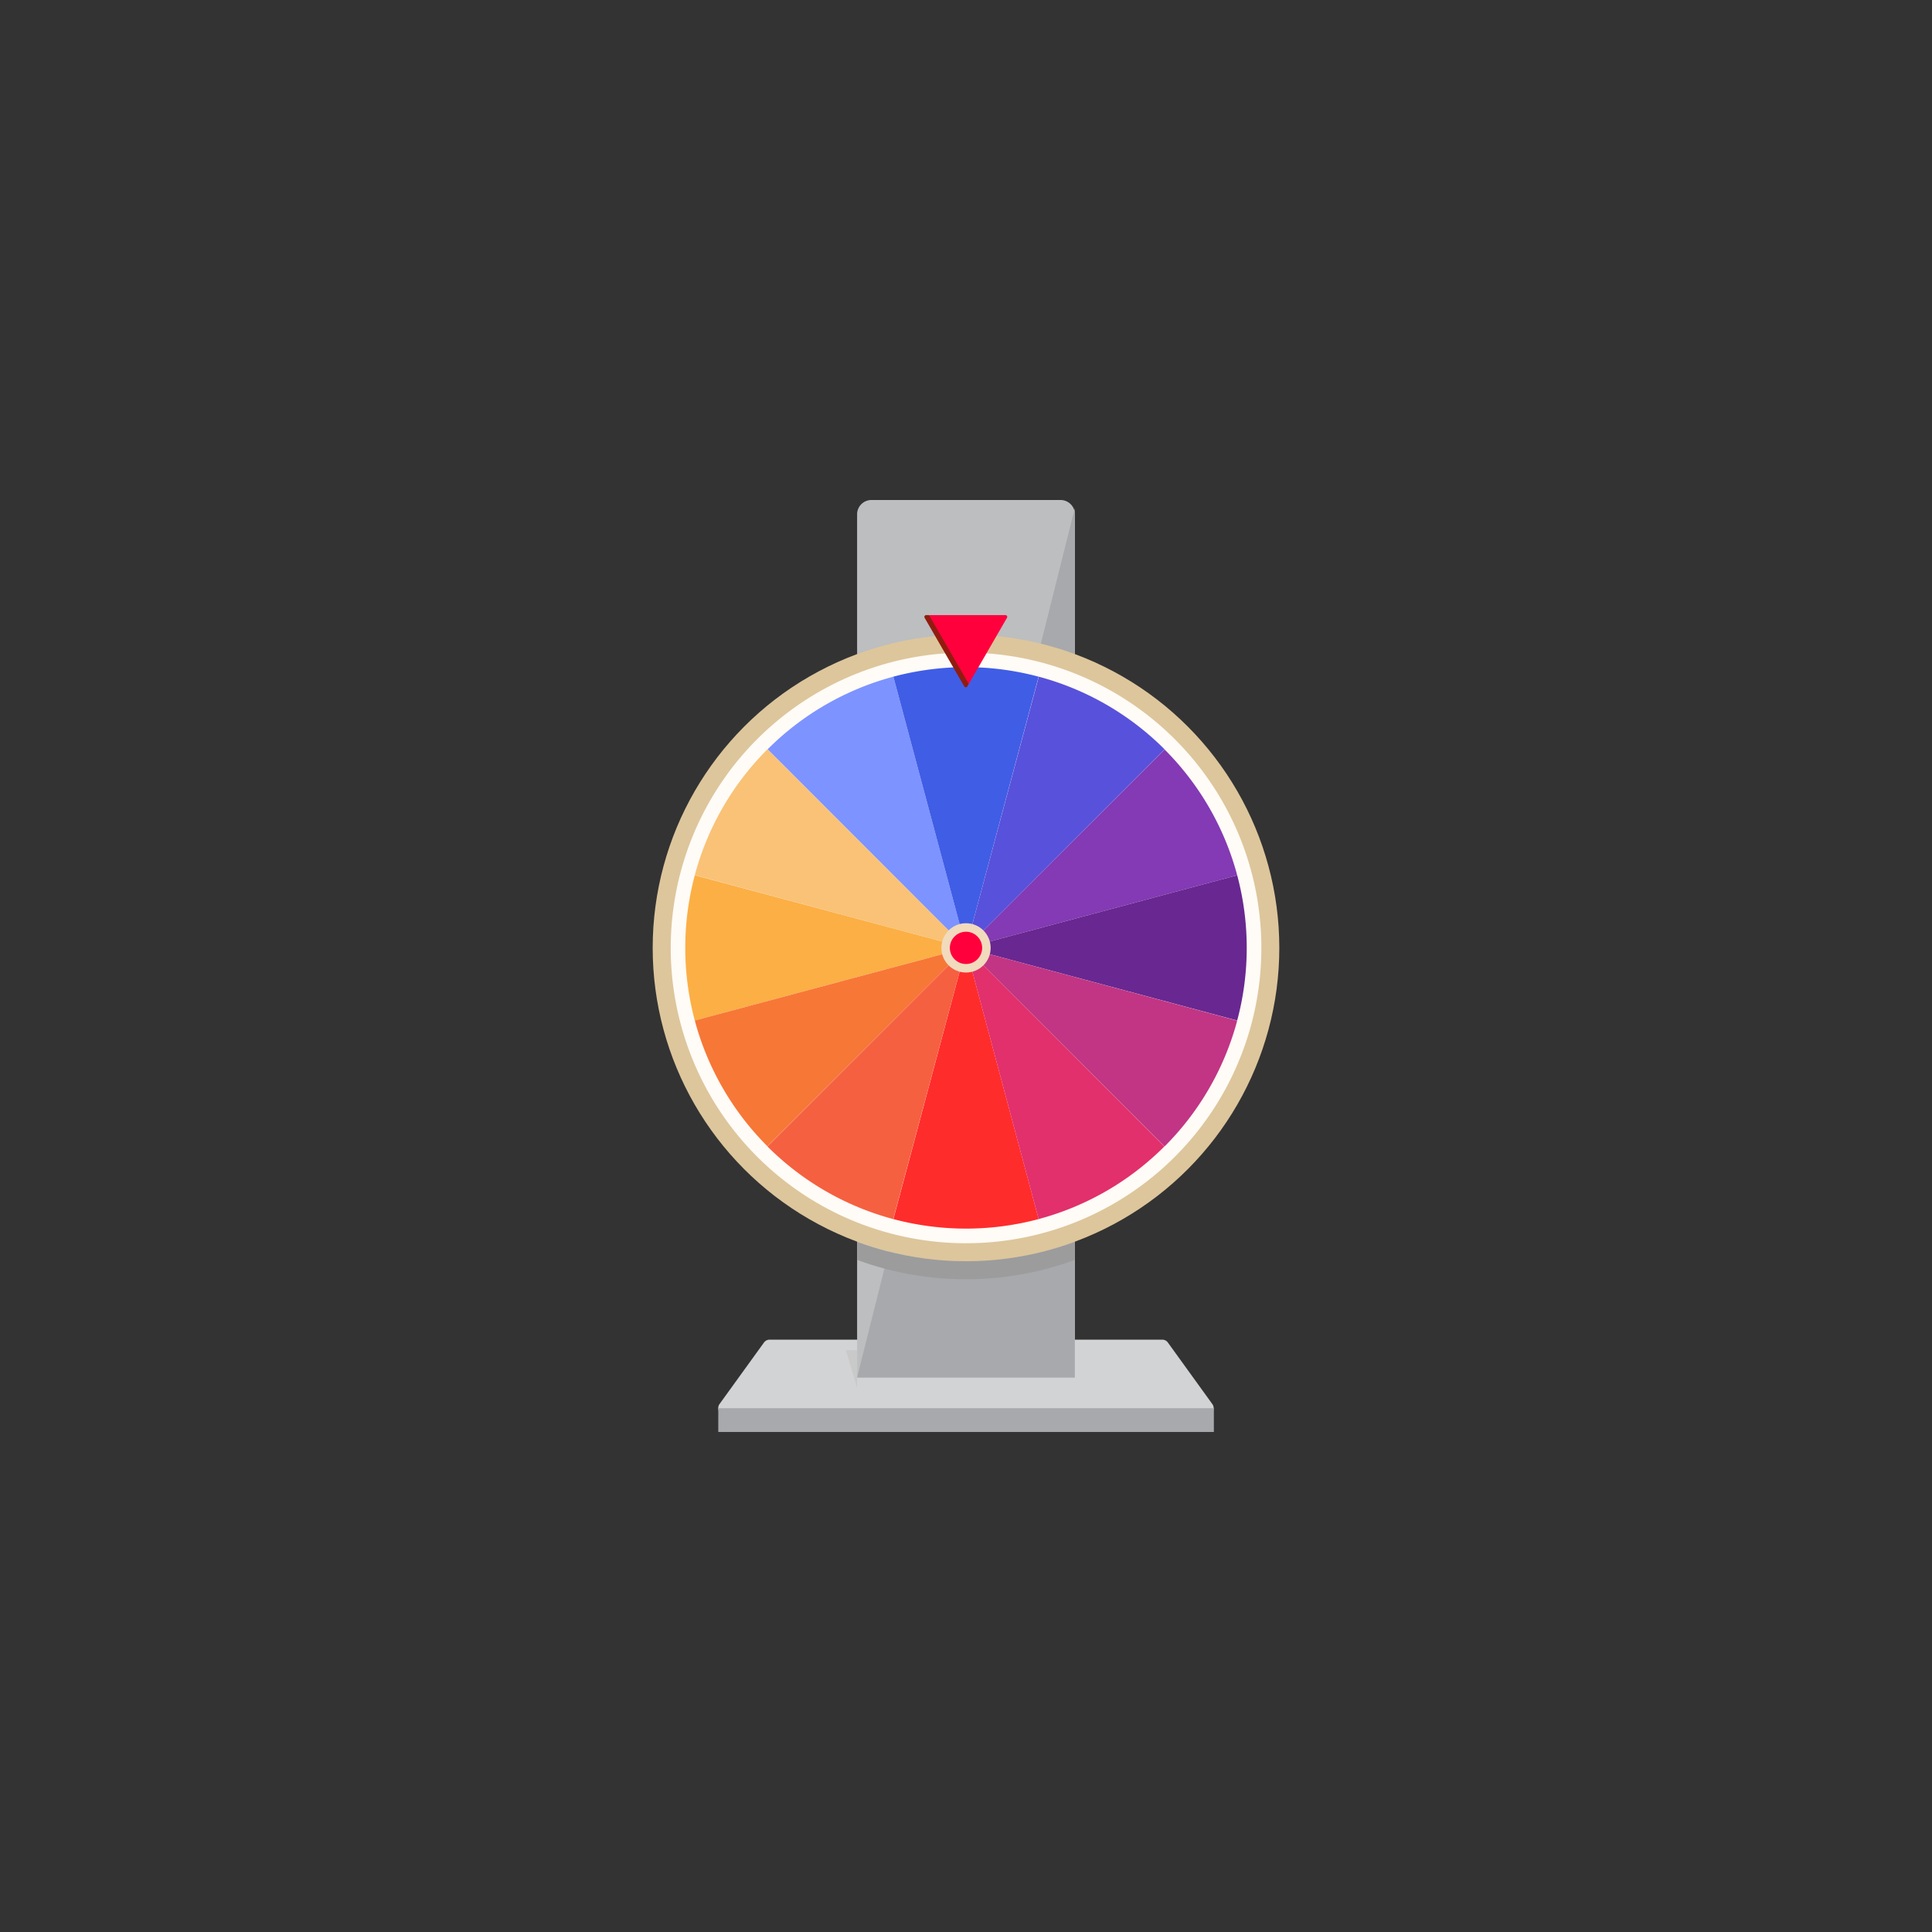 <svg xmlns="http://www.w3.org/2000/svg" xmlns:xlink="http://www.w3.org/1999/xlink" width="540" height="540" viewBox="0 0 540 540">
  <rect x="0" y="0" width="540" height="540" fill="#333333" stroke="none"/>
  <defs>
    <clipPath id="clip-giveaways">
      <rect width="540" height="540"/>
    </clipPath>
  </defs>
  <g id="giveaways" clip-path="url(#clip-giveaways)">
    <g id="Logo" transform="translate(182.427 139.757)">
      <g id="XMLID_504_" transform="translate(0 0)">
        <path id="XMLID_142_" d="M667.687,715.024H533.149a1.985,1.985,0,0,1-1.6-3.158l12.387-17.146a1.947,1.947,0,0,1,1.6-.82H655.259a1.893,1.893,0,0,1,1.6.82l12.387,17.146A1.97,1.97,0,0,1,667.687,715.024Z" transform="translate(-512.846 -459.215)" fill="#d1d3d4"/>
        <path id="XMLID_246_" d="M686.67,304.967H625.8V63.49a4.019,4.019,0,0,1,4.184-3.791h52.5a4.019,4.019,0,0,1,4.184,3.791Z" transform="translate(-568.662 -59.7)" fill="#bcbec0"/>
        <path id="XMLID_508_" d="M625.8,314.333h60.829V71.4Z" transform="translate(-568.662 -69.066)" fill="#a7a9ac"/>
        <path id="XMLID_501_" d="M656.235,625.615A87.988,87.988,0,0,1,625.8,620.2v5.045a87.034,87.034,0,0,0,30.435,5.414,87.983,87.983,0,0,0,30.435-5.414V620.2A87.036,87.036,0,0,1,656.235,625.615Z" transform="translate(-568.662 -412.864)" fill="#9c9c9d"/>
        <circle id="XMLID_1_" cx="87.573" cy="87.573" r="87.573" transform="translate(0 37.605)" fill="#ddc69c"/>
        <path id="XMLID_4_" d="M82.528,0a82.7,82.7,0,0,1,76.263,50.931A82.542,82.542,0,1,1,82.528,0Z" transform="translate(5.045 42.65)" fill="#fffbf6"/>
        <path id="XMLID_16_" d="M599.952,235.1A78.326,78.326,0,0,0,564.8,255.4l55.456,55.5Z" transform="translate(-532.683 -185.723)" fill="#7d93ff"/>
        <path id="XMLID_17_" d="M535.5,284.6a78.325,78.325,0,0,0-20.3,35.152L591,340.1Z" transform="translate(-503.428 -214.92)" fill="#f9c276"/>
        <path id="XMLID_18_" d="M691.107,231.266a78.645,78.645,0,0,0-40.608,0l20.3,75.8Z" transform="translate(-583.231 -181.89)" fill="#405de6"/>
        <path id="XMLID_19_" d="M775.8,319.852A78.327,78.327,0,0,0,755.5,284.7L700,340.156Z" transform="translate(-612.427 -214.979)" fill="#833ab4"/>
        <path id="XMLID_20_" d="M775.8,411.008a78.644,78.644,0,0,0,0-40.608L700,390.7Z" transform="translate(-612.427 -265.526)" fill="#692791"/>
        <path id="XMLID_21_" d="M755.5,255.4a78.327,78.327,0,0,0-35.152-20.3L700,310.9Z" transform="translate(-612.427 -185.723)" fill="#5851db"/>
        <path id="XMLID_22_" d="M511.366,370.4a78.641,78.641,0,0,0,0,40.608l75.8-20.3Z" transform="translate(-499.594 -265.526)" fill="#fcaf45"/>
        <path id="XMLID_23_" d="M700,419.9l55.5,55.5a78.327,78.327,0,0,0,20.3-35.152Z" transform="translate(-612.427 -294.723)" fill="#c13584"/>
        <path id="XMLID_24_" d="M650.5,495.7a78.642,78.642,0,0,0,40.608,0l-20.3-75.8Z" transform="translate(-583.231 -294.723)" fill="#ff2c2c"/>
        <path id="XMLID_25_" d="M720.3,495.7a78.322,78.322,0,0,0,35.152-20.3L700,419.9Z" transform="translate(-612.427 -294.723)" fill="#e1306c"/>
        <path id="XMLID_26_" d="M515.2,440.2a78.326,78.326,0,0,0,20.3,35.152L591,419.9Z" transform="translate(-503.428 -294.723)" fill="#f77737"/>
        <path id="XMLID_27_" d="M564.7,475.4a78.323,78.323,0,0,0,35.152,20.3L620.2,419.9Z" transform="translate(-532.624 -294.723)" fill="#f56040"/>
        <circle id="XMLID_2_" cx="6.891" cy="6.891" r="6.891" transform="translate(80.682 118.286)" fill="#f2dabd"/>
        <circle id="XMLID_3_" cx="4.512" cy="4.512" r="4.512" transform="translate(83.061 120.665)" fill="#ff003d"/>
        <rect id="XMLID_499_" width="138.517" height="6.645" transform="translate(18.335 253.84)" fill="#a7a9ac"/>
        <path id="XMLID_503_" d="M621.318,704.542,618.2,694h3.117Z" transform="translate(-564.18 -456.393)" fill="#c9c9c9"/>
        <g id="triangle" transform="translate(99.099 52.347) rotate(180)">
          <path id="Path_184" data-name="Path 184" d="M.406.246,0,.949.833,9.842,11.112,20.176h.811a.493.493,0,0,0,.427-.739L1.259.246A.493.493,0,0,0,.406.246Z" transform="translate(10.751 0)" fill="#901c0f"/>
          <path id="Path_185" data-name="Path 185" d="M.494,19.227H21.862L10.751,0,.067,18.488A.493.493,0,0,0,.494,19.227Z" transform="translate(0 0.949)" fill="#ff003d"/>
        </g>
      </g>
    </g>
  </g>
</svg>
